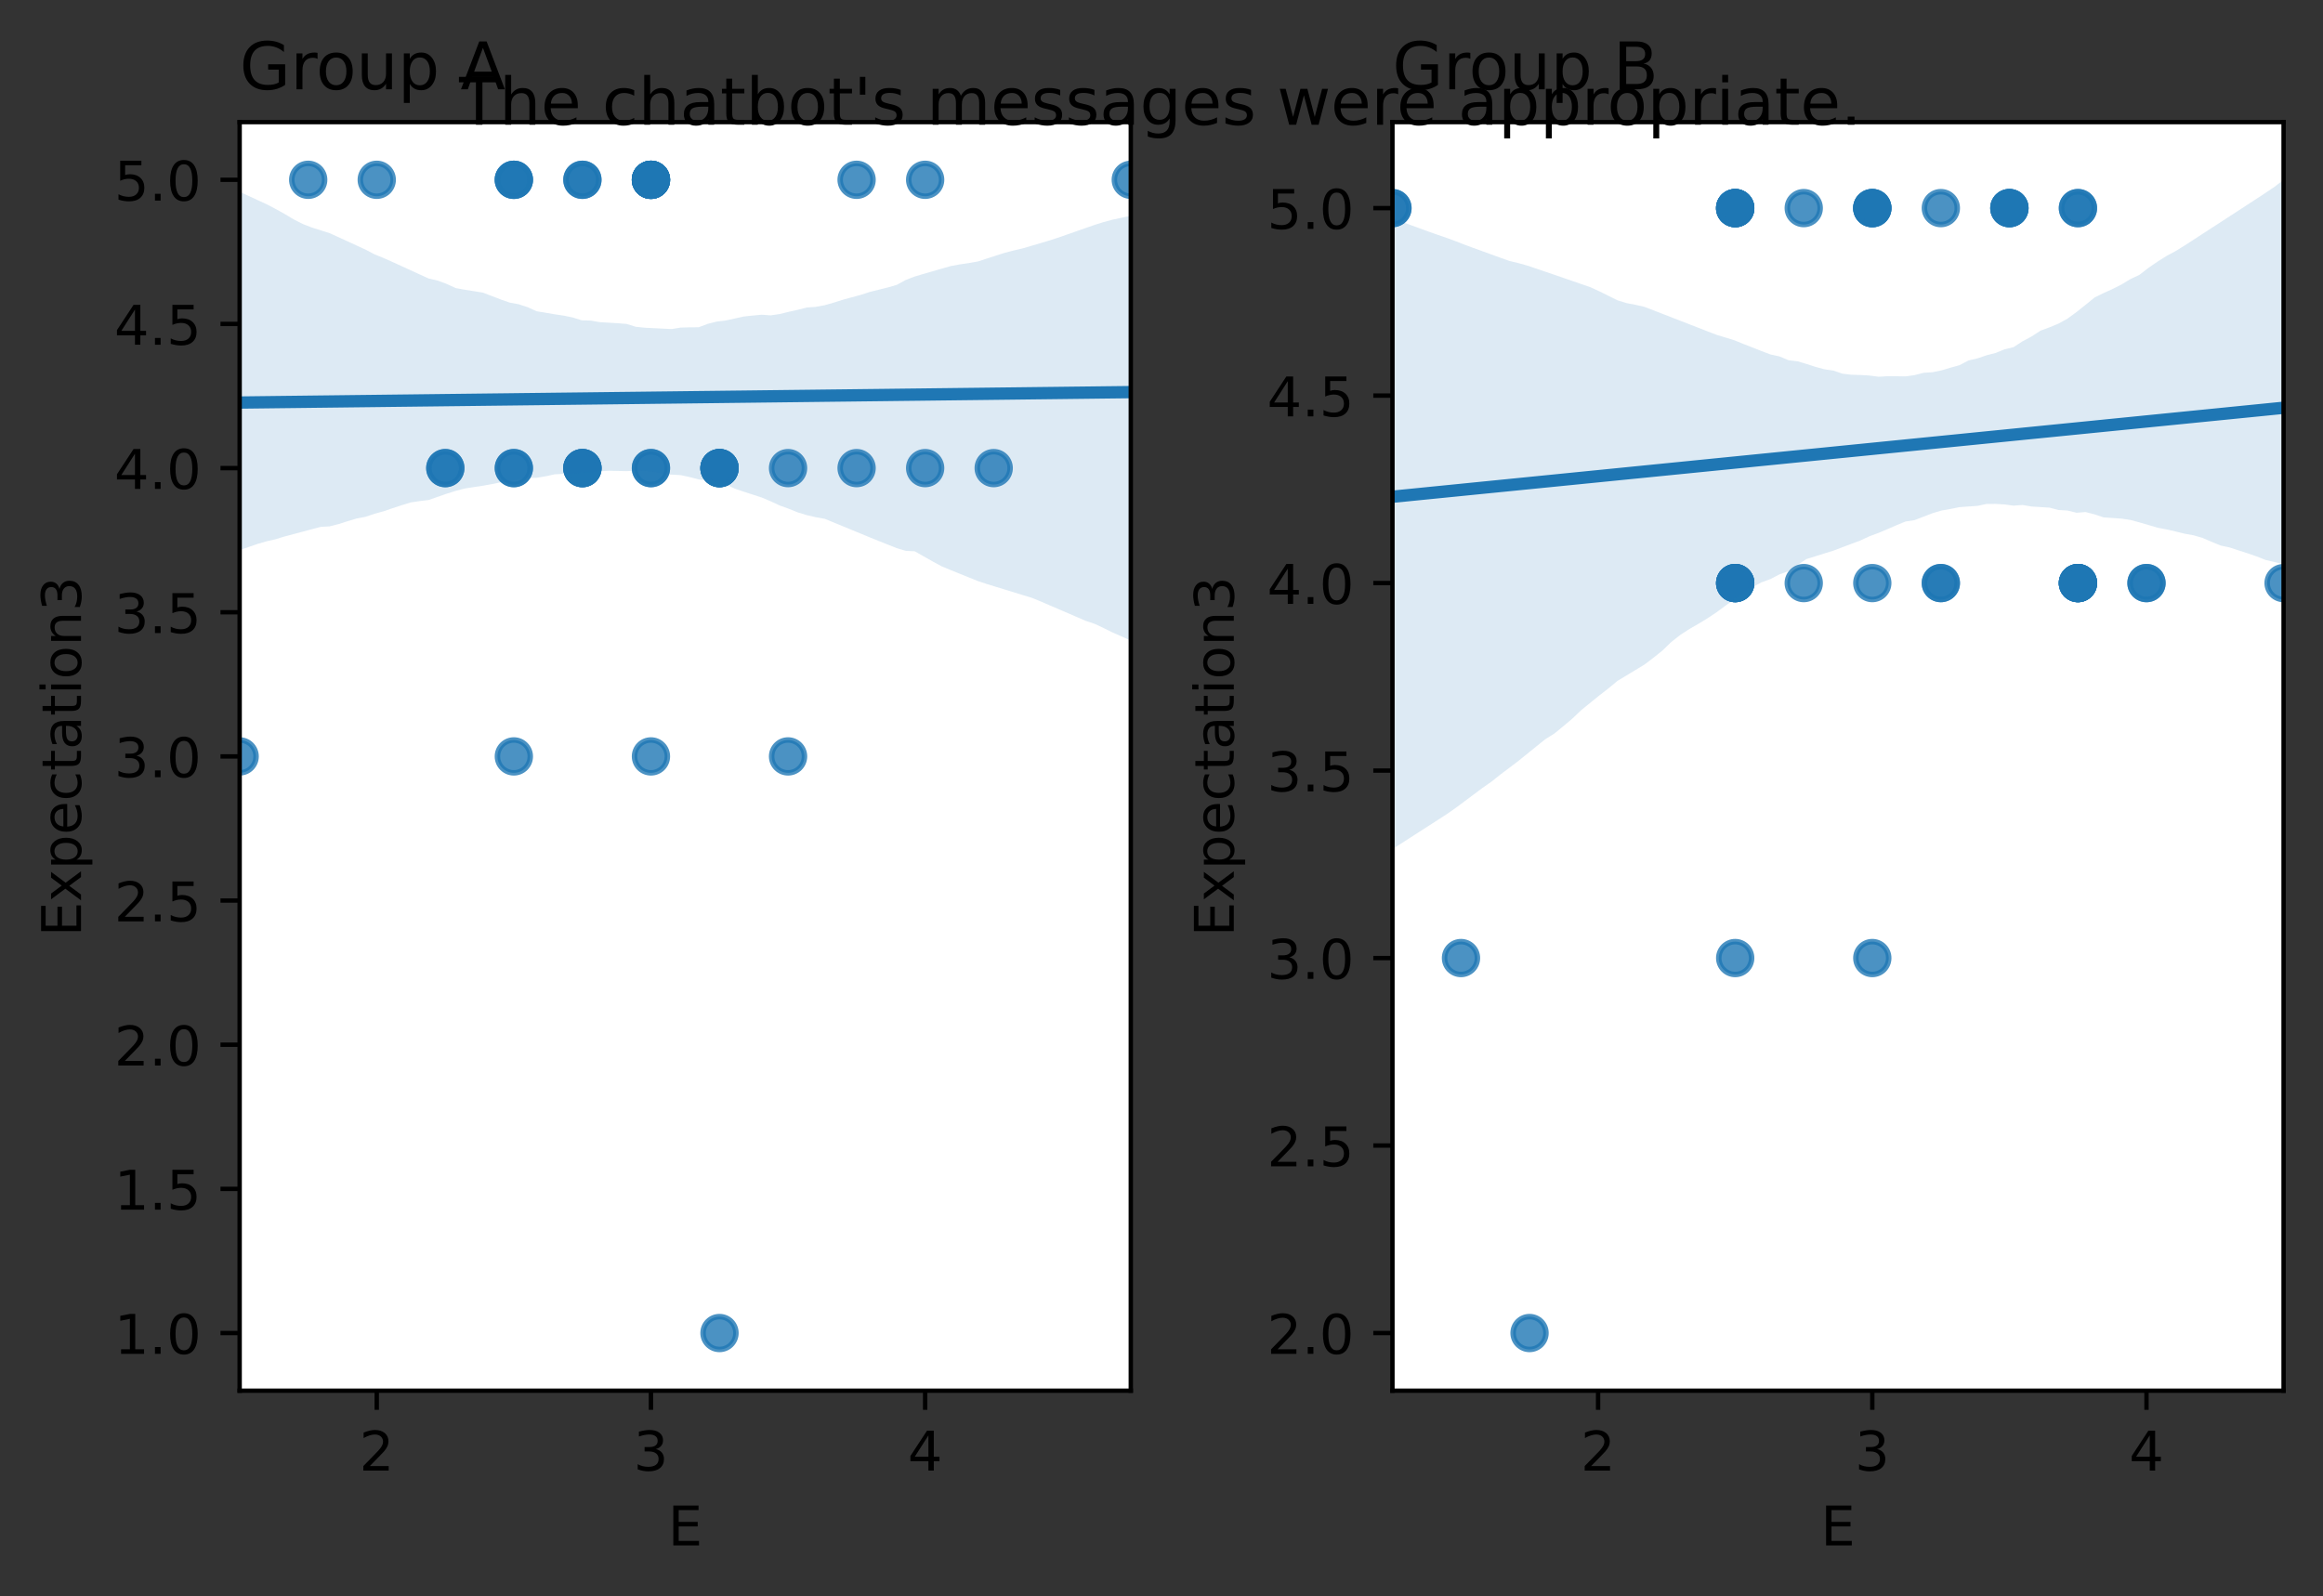 <?xml version="1.0" encoding="utf-8" standalone="no"?>
<!DOCTYPE svg PUBLIC "-//W3C//DTD SVG 1.1//EN"
  "http://www.w3.org/Graphics/SVG/1.1/DTD/svg11.dtd">
<!-- Created with matplotlib (https://matplotlib.org/) -->
<svg height="291.674pt" version="1.1" viewBox="0 0 424.381 291.674" width="424.381pt" xmlns="http://www.w3.org/2000/svg" xmlns:xlink="http://www.w3.org/1999/xlink">
 <rect x="0" y="0" width="424.381" height="291.674" fill="#333333" stroke="none"/>
 <defs>
  <style type="text/css">*{stroke-linecap:butt;stroke-linejoin:round;}</style>
 </defs>
 <g id="figure_1">
  <g id="patch_1">
   <path d="M 0 291.674 
L 424.381 291.674 
L 424.381 0 
L 0 0 
z
" style="fill:none;"/>
  </g>
  <g id="axes_1">
   <g id="patch_2">
    <path d="M 43.781 254.118 
L 206.581 254.118 
L 206.581 22.318 
L 43.781 22.318 
z
" style="fill:#ffffff;"/>
   </g>
   <g id="PathCollection_1">
    <defs>
     <path d="M 0 3 
C 0.796 3 1.559 2.684 2.121 2.121 
C 2.684 1.559 3 0.796 3 0 
C 3 -0.796 2.684 -1.559 2.121 -2.121 
C 1.559 -2.684 0.796 -3 0 -3 
C -0.796 -3 -1.559 -2.684 -2.121 -2.121 
C -2.684 -1.559 -3 -0.796 -3 0 
C -3 0.796 -2.684 1.559 -2.121 2.121 
C -1.559 2.684 -0.796 3 0 3 
z
" id="m2bdc24090a" style="stroke:#1f77b4;stroke-opacity:0.8;"/>
    </defs>
    <g clip-path="url(#p88062c68d0)">
     <use style="fill:#1f77b4;fill-opacity:0.8;stroke:#1f77b4;stroke-opacity:0.8;" x="143.966" xlink:href="#m2bdc24090a" y="138.218"/>
     <use style="fill:#1f77b4;fill-opacity:0.8;stroke:#1f77b4;stroke-opacity:0.8;" x="68.827" xlink:href="#m2bdc24090a" y="32.854"/>
     <use style="fill:#1f77b4;fill-opacity:0.8;stroke:#1f77b4;stroke-opacity:0.8;" x="81.35" xlink:href="#m2bdc24090a" y="85.536"/>
     <use style="fill:#1f77b4;fill-opacity:0.8;stroke:#1f77b4;stroke-opacity:0.8;" x="143.966" xlink:href="#m2bdc24090a" y="85.536"/>
     <use style="fill:#1f77b4;fill-opacity:0.8;stroke:#1f77b4;stroke-opacity:0.8;" x="169.012" xlink:href="#m2bdc24090a" y="85.536"/>
     <use style="fill:#1f77b4;fill-opacity:0.8;stroke:#1f77b4;stroke-opacity:0.8;" x="131.443" xlink:href="#m2bdc24090a" y="85.536"/>
     <use style="fill:#1f77b4;fill-opacity:0.8;stroke:#1f77b4;stroke-opacity:0.8;" x="181.535" xlink:href="#m2bdc24090a" y="85.536"/>
     <use style="fill:#1f77b4;fill-opacity:0.8;stroke:#1f77b4;stroke-opacity:0.8;" x="131.443" xlink:href="#m2bdc24090a" y="243.582"/>
     <use style="fill:#1f77b4;fill-opacity:0.8;stroke:#1f77b4;stroke-opacity:0.8;" x="81.35" xlink:href="#m2bdc24090a" y="85.536"/>
     <use style="fill:#1f77b4;fill-opacity:0.8;stroke:#1f77b4;stroke-opacity:0.8;" x="118.92" xlink:href="#m2bdc24090a" y="32.854"/>
     <use style="fill:#1f77b4;fill-opacity:0.8;stroke:#1f77b4;stroke-opacity:0.8;" x="118.92" xlink:href="#m2bdc24090a" y="32.854"/>
     <use style="fill:#1f77b4;fill-opacity:0.8;stroke:#1f77b4;stroke-opacity:0.8;" x="169.012" xlink:href="#m2bdc24090a" y="32.854"/>
     <use style="fill:#1f77b4;fill-opacity:0.8;stroke:#1f77b4;stroke-opacity:0.8;" x="93.874" xlink:href="#m2bdc24090a" y="32.854"/>
     <use style="fill:#1f77b4;fill-opacity:0.8;stroke:#1f77b4;stroke-opacity:0.8;" x="131.443" xlink:href="#m2bdc24090a" y="85.536"/>
     <use style="fill:#1f77b4;fill-opacity:0.8;stroke:#1f77b4;stroke-opacity:0.8;" x="131.443" xlink:href="#m2bdc24090a" y="85.536"/>
     <use style="fill:#1f77b4;fill-opacity:0.8;stroke:#1f77b4;stroke-opacity:0.8;" x="156.489" xlink:href="#m2bdc24090a" y="85.536"/>
     <use style="fill:#1f77b4;fill-opacity:0.8;stroke:#1f77b4;stroke-opacity:0.8;" x="118.92" xlink:href="#m2bdc24090a" y="138.218"/>
     <use style="fill:#1f77b4;fill-opacity:0.8;stroke:#1f77b4;stroke-opacity:0.8;" x="106.397" xlink:href="#m2bdc24090a" y="32.854"/>
     <use style="fill:#1f77b4;fill-opacity:0.8;stroke:#1f77b4;stroke-opacity:0.8;" x="156.489" xlink:href="#m2bdc24090a" y="32.854"/>
     <use style="fill:#1f77b4;fill-opacity:0.8;stroke:#1f77b4;stroke-opacity:0.8;" x="43.781" xlink:href="#m2bdc24090a" y="138.218"/>
     <use style="fill:#1f77b4;fill-opacity:0.8;stroke:#1f77b4;stroke-opacity:0.8;" x="93.874" xlink:href="#m2bdc24090a" y="32.854"/>
     <use style="fill:#1f77b4;fill-opacity:0.8;stroke:#1f77b4;stroke-opacity:0.8;" x="206.581" xlink:href="#m2bdc24090a" y="32.854"/>
     <use style="fill:#1f77b4;fill-opacity:0.8;stroke:#1f77b4;stroke-opacity:0.8;" x="118.92" xlink:href="#m2bdc24090a" y="32.854"/>
     <use style="fill:#1f77b4;fill-opacity:0.8;stroke:#1f77b4;stroke-opacity:0.8;" x="118.92" xlink:href="#m2bdc24090a" y="32.854"/>
     <use style="fill:#1f77b4;fill-opacity:0.8;stroke:#1f77b4;stroke-opacity:0.8;" x="118.92" xlink:href="#m2bdc24090a" y="32.854"/>
     <use style="fill:#1f77b4;fill-opacity:0.8;stroke:#1f77b4;stroke-opacity:0.8;" x="118.92" xlink:href="#m2bdc24090a" y="32.854"/>
     <use style="fill:#1f77b4;fill-opacity:0.8;stroke:#1f77b4;stroke-opacity:0.8;" x="106.397" xlink:href="#m2bdc24090a" y="85.536"/>
     <use style="fill:#1f77b4;fill-opacity:0.8;stroke:#1f77b4;stroke-opacity:0.8;" x="93.874" xlink:href="#m2bdc24090a" y="32.854"/>
     <use style="fill:#1f77b4;fill-opacity:0.8;stroke:#1f77b4;stroke-opacity:0.8;" x="106.397" xlink:href="#m2bdc24090a" y="32.854"/>
     <use style="fill:#1f77b4;fill-opacity:0.8;stroke:#1f77b4;stroke-opacity:0.8;" x="118.92" xlink:href="#m2bdc24090a" y="85.536"/>
     <use style="fill:#1f77b4;fill-opacity:0.8;stroke:#1f77b4;stroke-opacity:0.8;" x="118.92" xlink:href="#m2bdc24090a" y="85.536"/>
     <use style="fill:#1f77b4;fill-opacity:0.8;stroke:#1f77b4;stroke-opacity:0.8;" x="93.874" xlink:href="#m2bdc24090a" y="85.536"/>
     <use style="fill:#1f77b4;fill-opacity:0.8;stroke:#1f77b4;stroke-opacity:0.8;" x="131.443" xlink:href="#m2bdc24090a" y="85.536"/>
     <use style="fill:#1f77b4;fill-opacity:0.8;stroke:#1f77b4;stroke-opacity:0.8;" x="131.443" xlink:href="#m2bdc24090a" y="85.536"/>
     <use style="fill:#1f77b4;fill-opacity:0.8;stroke:#1f77b4;stroke-opacity:0.8;" x="106.397" xlink:href="#m2bdc24090a" y="85.536"/>
     <use style="fill:#1f77b4;fill-opacity:0.8;stroke:#1f77b4;stroke-opacity:0.8;" x="106.397" xlink:href="#m2bdc24090a" y="85.536"/>
     <use style="fill:#1f77b4;fill-opacity:0.8;stroke:#1f77b4;stroke-opacity:0.8;" x="93.874" xlink:href="#m2bdc24090a" y="85.536"/>
     <use style="fill:#1f77b4;fill-opacity:0.8;stroke:#1f77b4;stroke-opacity:0.8;" x="118.92" xlink:href="#m2bdc24090a" y="32.854"/>
     <use style="fill:#1f77b4;fill-opacity:0.8;stroke:#1f77b4;stroke-opacity:0.8;" x="106.397" xlink:href="#m2bdc24090a" y="85.536"/>
     <use style="fill:#1f77b4;fill-opacity:0.8;stroke:#1f77b4;stroke-opacity:0.8;" x="93.874" xlink:href="#m2bdc24090a" y="138.218"/>
     <use style="fill:#1f77b4;fill-opacity:0.8;stroke:#1f77b4;stroke-opacity:0.8;" x="56.304" xlink:href="#m2bdc24090a" y="32.854"/>
    </g>
   </g>
   <g id="PolyCollection_1">
    <path clip-path="url(#p88062c68d0)" d="M 43.781 35.049 
L 43.781 100.517 
L 45.426 99.953 
L 47.07 99.384 
L 48.715 98.906 
L 50.359 98.53 
L 52.003 98.024 
L 53.648 97.587 
L 55.292 97.15 
L 56.937 96.714 
L 58.581 96.277 
L 60.226 96.179 
L 61.87 95.758 
L 63.515 95.237 
L 65.159 94.741 
L 66.803 94.429 
L 68.448 93.87 
L 70.092 93.419 
L 71.737 92.855 
L 73.381 92.318 
L 75.026 91.809 
L 76.67 91.564 
L 78.315 91.362 
L 79.959 90.786 
L 81.603 90.217 
L 83.248 89.697 
L 84.892 89.264 
L 86.537 89.009 
L 88.181 88.762 
L 89.826 88.467 
L 91.47 88.129 
L 93.115 87.935 
L 94.759 87.532 
L 96.403 87.341 
L 98.048 87.305 
L 99.692 87.03 
L 101.337 86.67 
L 102.981 86.587 
L 104.626 86.581 
L 106.27 86.391 
L 107.915 86.375 
L 109.559 86.12 
L 111.203 86.02 
L 112.848 86.054 
L 114.492 86.088 
L 116.137 85.996 
L 117.781 86.042 
L 119.426 86.217 
L 121.07 86.636 
L 122.715 86.729 
L 124.359 86.817 
L 126.003 87.173 
L 127.648 87.603 
L 129.292 87.805 
L 130.937 88.011 
L 132.581 88.516 
L 134.226 89.284 
L 135.87 89.843 
L 137.515 90.376 
L 139.159 90.908 
L 140.803 91.602 
L 142.448 92.368 
L 144.092 92.965 
L 145.737 93.625 
L 147.381 94.124 
L 149.026 94.509 
L 150.67 94.802 
L 152.315 95.473 
L 153.959 96.152 
L 155.603 96.832 
L 157.248 97.511 
L 158.892 98.19 
L 160.537 98.853 
L 162.181 99.507 
L 163.826 100.161 
L 165.47 100.654 
L 167.115 100.738 
L 168.759 101.671 
L 170.403 102.603 
L 172.048 103.495 
L 173.692 104.171 
L 175.337 104.841 
L 176.981 105.506 
L 178.626 106.17 
L 180.27 106.714 
L 181.915 107.219 
L 183.559 107.724 
L 185.203 108.229 
L 186.848 108.734 
L 188.492 109.238 
L 190.137 109.909 
L 191.781 110.618 
L 193.426 111.326 
L 195.07 112.035 
L 196.715 112.744 
L 198.359 113.452 
L 200.003 114.007 
L 201.648 114.778 
L 203.292 115.592 
L 204.937 116.308 
L 206.581 117.058 
L 206.581 39.426 
L 206.581 39.426 
L 204.937 39.778 
L 203.292 40.13 
L 201.648 40.566 
L 200.003 41.086 
L 198.359 41.659 
L 196.715 42.234 
L 195.07 42.81 
L 193.426 43.386 
L 191.781 43.924 
L 190.137 44.414 
L 188.492 44.899 
L 186.848 45.383 
L 185.203 45.766 
L 183.559 46.189 
L 181.915 46.718 
L 180.27 47.251 
L 178.626 47.786 
L 176.981 48.072 
L 175.337 48.315 
L 173.692 48.618 
L 172.048 49.087 
L 170.403 49.563 
L 168.759 50.039 
L 167.115 50.528 
L 165.47 51.155 
L 163.826 52.053 
L 162.181 52.532 
L 160.537 52.939 
L 158.892 53.347 
L 157.248 53.883 
L 155.603 54.328 
L 153.959 54.777 
L 152.315 55.297 
L 150.67 55.77 
L 149.026 56.07 
L 147.381 56.198 
L 145.737 56.611 
L 144.092 56.978 
L 142.448 57.38 
L 140.803 57.626 
L 139.159 57.509 
L 137.515 57.66 
L 135.87 57.838 
L 134.226 58.202 
L 132.581 58.563 
L 130.937 58.764 
L 129.292 59.175 
L 127.648 59.797 
L 126.003 59.815 
L 124.359 59.859 
L 122.715 60.123 
L 121.07 60.046 
L 119.426 59.966 
L 117.781 59.885 
L 116.137 59.71 
L 114.492 59.197 
L 112.848 59.06 
L 111.203 58.965 
L 109.559 58.865 
L 107.915 58.578 
L 106.27 58.529 
L 104.626 58.01 
L 102.981 57.675 
L 101.337 57.431 
L 99.692 57.146 
L 98.048 56.88 
L 96.403 56.136 
L 94.759 55.596 
L 93.115 55.297 
L 91.47 54.718 
L 89.826 54.086 
L 88.181 53.462 
L 86.537 53.199 
L 84.892 52.938 
L 83.248 52.642 
L 81.603 51.88 
L 79.959 51.272 
L 78.315 50.891 
L 76.67 50.147 
L 75.026 49.39 
L 73.381 48.634 
L 71.737 47.884 
L 70.092 47.15 
L 68.448 46.488 
L 66.803 45.622 
L 65.159 44.865 
L 63.515 44.106 
L 61.87 43.357 
L 60.226 42.609 
L 58.581 42.083 
L 56.937 41.56 
L 55.292 40.922 
L 53.648 40.079 
L 52.003 39.1 
L 50.359 38.182 
L 48.715 37.326 
L 47.07 36.567 
L 45.426 35.808 
L 43.781 35.049 
z
" style="fill:#1f77b4;fill-opacity:0.15;"/>
   </g>
   <g id="matplotlib.axis_1">
    <g id="xtick_1">
     <g id="line2d_1">
      <defs>
       <path d="M 0 0 
L 0 3.5 
" id="m94bc9147f9" style="stroke:#000000;stroke-width:0.8;"/>
      </defs>
      <g>
       <use style="stroke:#000000;stroke-width:0.8;" x="68.827" xlink:href="#m94bc9147f9" y="254.118"/>
      </g>
     </g>
     <g id="text_1">
      <!-- 2 -->
      <g transform="translate(65.646 268.717)scale(0.1 -0.1)">
       <defs>
        <path d="M 19.188 8.297 
L 53.609 8.297 
L 53.609 0 
L 7.328 0 
L 7.328 8.297 
Q 12.938 14.109 22.625 23.891 
Q 32.328 33.688 34.812 36.531 
Q 39.547 41.844 41.422 45.531 
Q 43.312 49.219 43.312 52.781 
Q 43.312 58.594 39.234 62.25 
Q 35.156 65.922 28.609 65.922 
Q 23.969 65.922 18.812 64.312 
Q 13.672 62.703 7.812 59.422 
L 7.812 69.391 
Q 13.766 71.781 18.938 73 
Q 24.125 74.219 28.422 74.219 
Q 39.75 74.219 46.484 68.547 
Q 53.219 62.891 53.219 53.422 
Q 53.219 48.922 51.531 44.891 
Q 49.859 40.875 45.406 35.406 
Q 44.188 33.984 37.641 27.219 
Q 31.109 20.453 19.188 8.297 
z
" id="DejaVuSans-50"/>
       </defs>
       <use xlink:href="#DejaVuSans-50"/>
      </g>
     </g>
    </g>
    <g id="xtick_2">
     <g id="line2d_2">
      <g>
       <use style="stroke:#000000;stroke-width:0.8;" x="118.92" xlink:href="#m94bc9147f9" y="254.118"/>
      </g>
     </g>
     <g id="text_2">
      <!-- 3 -->
      <g transform="translate(115.738 268.717)scale(0.1 -0.1)">
       <defs>
        <path d="M 40.578 39.312 
Q 47.656 37.797 51.625 33 
Q 55.609 28.219 55.609 21.188 
Q 55.609 10.406 48.188 4.484 
Q 40.766 -1.422 27.094 -1.422 
Q 22.516 -1.422 17.656 -0.516 
Q 12.797 0.391 7.625 2.203 
L 7.625 11.719 
Q 11.719 9.328 16.594 8.109 
Q 21.484 6.891 26.812 6.891 
Q 36.078 6.891 40.938 10.547 
Q 45.797 14.203 45.797 21.188 
Q 45.797 27.641 41.281 31.266 
Q 36.766 34.906 28.719 34.906 
L 20.219 34.906 
L 20.219 43.016 
L 29.109 43.016 
Q 36.375 43.016 40.234 45.922 
Q 44.094 48.828 44.094 54.297 
Q 44.094 59.906 40.109 62.906 
Q 36.141 65.922 28.719 65.922 
Q 24.656 65.922 20.016 65.031 
Q 15.375 64.156 9.812 62.312 
L 9.812 71.094 
Q 15.438 72.656 20.344 73.438 
Q 25.25 74.219 29.594 74.219 
Q 40.828 74.219 47.359 69.109 
Q 53.906 64.016 53.906 55.328 
Q 53.906 49.266 50.438 45.094 
Q 46.969 40.922 40.578 39.312 
z
" id="DejaVuSans-51"/>
       </defs>
       <use xlink:href="#DejaVuSans-51"/>
      </g>
     </g>
    </g>
    <g id="xtick_3">
     <g id="line2d_3">
      <g>
       <use style="stroke:#000000;stroke-width:0.8;" x="169.012" xlink:href="#m94bc9147f9" y="254.118"/>
      </g>
     </g>
     <g id="text_3">
      <!-- 4 -->
      <g transform="translate(165.831 268.717)scale(0.1 -0.1)">
       <defs>
        <path d="M 37.797 64.312 
L 12.891 25.391 
L 37.797 25.391 
z
M 35.203 72.906 
L 47.609 72.906 
L 47.609 25.391 
L 58.016 25.391 
L 58.016 17.188 
L 47.609 17.188 
L 47.609 0 
L 37.797 0 
L 37.797 17.188 
L 4.891 17.188 
L 4.891 26.703 
z
" id="DejaVuSans-52"/>
       </defs>
       <use xlink:href="#DejaVuSans-52"/>
      </g>
     </g>
    </g>
    <g id="text_4">
     <!-- E -->
     <g transform="translate(122.022 282.395)scale(0.1 -0.1)">
      <defs>
       <path d="M 9.812 72.906 
L 55.906 72.906 
L 55.906 64.594 
L 19.672 64.594 
L 19.672 43.016 
L 54.391 43.016 
L 54.391 34.719 
L 19.672 34.719 
L 19.672 8.297 
L 56.781 8.297 
L 56.781 0 
L 9.812 0 
z
" id="DejaVuSans-69"/>
      </defs>
      <use xlink:href="#DejaVuSans-69"/>
     </g>
    </g>
   </g>
   <g id="matplotlib.axis_2">
    <g id="ytick_1">
     <g id="line2d_4">
      <defs>
       <path d="M 0 0 
L -3.5 0 
" id="m7598f38bd0" style="stroke:#000000;stroke-width:0.8;"/>
      </defs>
      <g>
       <use style="stroke:#000000;stroke-width:0.8;" x="43.781" xlink:href="#m7598f38bd0" y="243.582"/>
      </g>
     </g>
     <g id="text_5">
      <!-- 1.0 -->
      <g transform="translate(20.878 247.381)scale(0.1 -0.1)">
       <defs>
        <path d="M 12.406 8.297 
L 28.516 8.297 
L 28.516 63.922 
L 10.984 60.406 
L 10.984 69.391 
L 28.422 72.906 
L 38.281 72.906 
L 38.281 8.297 
L 54.391 8.297 
L 54.391 0 
L 12.406 0 
z
" id="DejaVuSans-49"/>
        <path d="M 10.688 12.406 
L 21 12.406 
L 21 0 
L 10.688 0 
z
" id="DejaVuSans-46"/>
        <path d="M 31.781 66.406 
Q 24.172 66.406 20.328 58.906 
Q 16.5 51.422 16.5 36.375 
Q 16.5 21.391 20.328 13.891 
Q 24.172 6.391 31.781 6.391 
Q 39.453 6.391 43.281 13.891 
Q 47.125 21.391 47.125 36.375 
Q 47.125 51.422 43.281 58.906 
Q 39.453 66.406 31.781 66.406 
z
M 31.781 74.219 
Q 44.047 74.219 50.516 64.516 
Q 56.984 54.828 56.984 36.375 
Q 56.984 17.969 50.516 8.266 
Q 44.047 -1.422 31.781 -1.422 
Q 19.531 -1.422 13.062 8.266 
Q 6.594 17.969 6.594 36.375 
Q 6.594 54.828 13.062 64.516 
Q 19.531 74.219 31.781 74.219 
z
" id="DejaVuSans-48"/>
       </defs>
       <use xlink:href="#DejaVuSans-49"/>
       <use x="63.623" xlink:href="#DejaVuSans-46"/>
       <use x="95.41" xlink:href="#DejaVuSans-48"/>
      </g>
     </g>
    </g>
    <g id="ytick_2">
     <g id="line2d_5">
      <g>
       <use style="stroke:#000000;stroke-width:0.8;" x="43.781" xlink:href="#m7598f38bd0" y="217.241"/>
      </g>
     </g>
     <g id="text_6">
      <!-- 1.5 -->
      <g transform="translate(20.878 221.04)scale(0.1 -0.1)">
       <defs>
        <path d="M 10.797 72.906 
L 49.516 72.906 
L 49.516 64.594 
L 19.828 64.594 
L 19.828 46.734 
Q 21.969 47.469 24.109 47.828 
Q 26.266 48.188 28.422 48.188 
Q 40.625 48.188 47.75 41.5 
Q 54.891 34.812 54.891 23.391 
Q 54.891 11.625 47.562 5.094 
Q 40.234 -1.422 26.906 -1.422 
Q 22.312 -1.422 17.547 -0.641 
Q 12.797 0.141 7.719 1.703 
L 7.719 11.625 
Q 12.109 9.234 16.797 8.062 
Q 21.484 6.891 26.703 6.891 
Q 35.156 6.891 40.078 11.328 
Q 45.016 15.766 45.016 23.391 
Q 45.016 31 40.078 35.438 
Q 35.156 39.891 26.703 39.891 
Q 22.75 39.891 18.812 39.016 
Q 14.891 38.141 10.797 36.281 
z
" id="DejaVuSans-53"/>
       </defs>
       <use xlink:href="#DejaVuSans-49"/>
       <use x="63.623" xlink:href="#DejaVuSans-46"/>
       <use x="95.41" xlink:href="#DejaVuSans-53"/>
      </g>
     </g>
    </g>
    <g id="ytick_3">
     <g id="line2d_6">
      <g>
       <use style="stroke:#000000;stroke-width:0.8;" x="43.781" xlink:href="#m7598f38bd0" y="190.9"/>
      </g>
     </g>
     <g id="text_7">
      <!-- 2.0 -->
      <g transform="translate(20.878 194.699)scale(0.1 -0.1)">
       <use xlink:href="#DejaVuSans-50"/>
       <use x="63.623" xlink:href="#DejaVuSans-46"/>
       <use x="95.41" xlink:href="#DejaVuSans-48"/>
      </g>
     </g>
    </g>
    <g id="ytick_4">
     <g id="line2d_7">
      <g>
       <use style="stroke:#000000;stroke-width:0.8;" x="43.781" xlink:href="#m7598f38bd0" y="164.559"/>
      </g>
     </g>
     <g id="text_8">
      <!-- 2.5 -->
      <g transform="translate(20.878 168.358)scale(0.1 -0.1)">
       <use xlink:href="#DejaVuSans-50"/>
       <use x="63.623" xlink:href="#DejaVuSans-46"/>
       <use x="95.41" xlink:href="#DejaVuSans-53"/>
      </g>
     </g>
    </g>
    <g id="ytick_5">
     <g id="line2d_8">
      <g>
       <use style="stroke:#000000;stroke-width:0.8;" x="43.781" xlink:href="#m7598f38bd0" y="138.218"/>
      </g>
     </g>
     <g id="text_9">
      <!-- 3.0 -->
      <g transform="translate(20.878 142.017)scale(0.1 -0.1)">
       <use xlink:href="#DejaVuSans-51"/>
       <use x="63.623" xlink:href="#DejaVuSans-46"/>
       <use x="95.41" xlink:href="#DejaVuSans-48"/>
      </g>
     </g>
    </g>
    <g id="ytick_6">
     <g id="line2d_9">
      <g>
       <use style="stroke:#000000;stroke-width:0.8;" x="43.781" xlink:href="#m7598f38bd0" y="111.877"/>
      </g>
     </g>
     <g id="text_10">
      <!-- 3.5 -->
      <g transform="translate(20.878 115.676)scale(0.1 -0.1)">
       <use xlink:href="#DejaVuSans-51"/>
       <use x="63.623" xlink:href="#DejaVuSans-46"/>
       <use x="95.41" xlink:href="#DejaVuSans-53"/>
      </g>
     </g>
    </g>
    <g id="ytick_7">
     <g id="line2d_10">
      <g>
       <use style="stroke:#000000;stroke-width:0.8;" x="43.781" xlink:href="#m7598f38bd0" y="85.536"/>
      </g>
     </g>
     <g id="text_11">
      <!-- 4.0 -->
      <g transform="translate(20.878 89.336)scale(0.1 -0.1)">
       <use xlink:href="#DejaVuSans-52"/>
       <use x="63.623" xlink:href="#DejaVuSans-46"/>
       <use x="95.41" xlink:href="#DejaVuSans-48"/>
      </g>
     </g>
    </g>
    <g id="ytick_8">
     <g id="line2d_11">
      <g>
       <use style="stroke:#000000;stroke-width:0.8;" x="43.781" xlink:href="#m7598f38bd0" y="59.195"/>
      </g>
     </g>
     <g id="text_12">
      <!-- 4.5 -->
      <g transform="translate(20.878 62.995)scale(0.1 -0.1)">
       <use xlink:href="#DejaVuSans-52"/>
       <use x="63.623" xlink:href="#DejaVuSans-46"/>
       <use x="95.41" xlink:href="#DejaVuSans-53"/>
      </g>
     </g>
    </g>
    <g id="ytick_9">
     <g id="line2d_12">
      <g>
       <use style="stroke:#000000;stroke-width:0.8;" x="43.781" xlink:href="#m7598f38bd0" y="32.854"/>
      </g>
     </g>
     <g id="text_13">
      <!-- 5.0 -->
      <g transform="translate(20.878 36.654)scale(0.1 -0.1)">
       <use xlink:href="#DejaVuSans-53"/>
       <use x="63.623" xlink:href="#DejaVuSans-46"/>
       <use x="95.41" xlink:href="#DejaVuSans-48"/>
      </g>
     </g>
    </g>
    <g id="text_14">
     <!-- Expectation3 -->
     <g transform="translate(14.798 171.12)rotate(-90)scale(0.1 -0.1)">
      <defs>
       <path d="M 54.891 54.688 
L 35.109 28.078 
L 55.906 0 
L 45.312 0 
L 29.391 21.484 
L 13.484 0 
L 2.875 0 
L 24.125 28.609 
L 4.688 54.688 
L 15.281 54.688 
L 29.781 35.203 
L 44.281 54.688 
z
" id="DejaVuSans-120"/>
       <path d="M 18.109 8.203 
L 18.109 -20.797 
L 9.078 -20.797 
L 9.078 54.688 
L 18.109 54.688 
L 18.109 46.391 
Q 20.953 51.266 25.266 53.625 
Q 29.594 56 35.594 56 
Q 45.562 56 51.781 48.094 
Q 58.016 40.188 58.016 27.297 
Q 58.016 14.406 51.781 6.484 
Q 45.562 -1.422 35.594 -1.422 
Q 29.594 -1.422 25.266 0.953 
Q 20.953 3.328 18.109 8.203 
z
M 48.688 27.297 
Q 48.688 37.203 44.609 42.844 
Q 40.531 48.484 33.406 48.484 
Q 26.266 48.484 22.188 42.844 
Q 18.109 37.203 18.109 27.297 
Q 18.109 17.391 22.188 11.75 
Q 26.266 6.109 33.406 6.109 
Q 40.531 6.109 44.609 11.75 
Q 48.688 17.391 48.688 27.297 
z
" id="DejaVuSans-112"/>
       <path d="M 56.203 29.594 
L 56.203 25.203 
L 14.891 25.203 
Q 15.484 15.922 20.484 11.062 
Q 25.484 6.203 34.422 6.203 
Q 39.594 6.203 44.453 7.469 
Q 49.312 8.734 54.109 11.281 
L 54.109 2.781 
Q 49.266 0.734 44.188 -0.344 
Q 39.109 -1.422 33.891 -1.422 
Q 20.797 -1.422 13.156 6.188 
Q 5.516 13.812 5.516 26.812 
Q 5.516 40.234 12.766 48.109 
Q 20.016 56 32.328 56 
Q 43.359 56 49.781 48.891 
Q 56.203 41.797 56.203 29.594 
z
M 47.219 32.234 
Q 47.125 39.594 43.094 43.984 
Q 39.062 48.391 32.422 48.391 
Q 24.906 48.391 20.391 44.141 
Q 15.875 39.891 15.188 32.172 
z
" id="DejaVuSans-101"/>
       <path d="M 48.781 52.594 
L 48.781 44.188 
Q 44.969 46.297 41.141 47.344 
Q 37.312 48.391 33.406 48.391 
Q 24.656 48.391 19.812 42.844 
Q 14.984 37.312 14.984 27.297 
Q 14.984 17.281 19.812 11.734 
Q 24.656 6.203 33.406 6.203 
Q 37.312 6.203 41.141 7.25 
Q 44.969 8.297 48.781 10.406 
L 48.781 2.094 
Q 45.016 0.344 40.984 -0.531 
Q 36.969 -1.422 32.422 -1.422 
Q 20.062 -1.422 12.781 6.344 
Q 5.516 14.109 5.516 27.297 
Q 5.516 40.672 12.859 48.328 
Q 20.219 56 33.016 56 
Q 37.156 56 41.109 55.141 
Q 45.062 54.297 48.781 52.594 
z
" id="DejaVuSans-99"/>
       <path d="M 18.312 70.219 
L 18.312 54.688 
L 36.812 54.688 
L 36.812 47.703 
L 18.312 47.703 
L 18.312 18.016 
Q 18.312 11.328 20.141 9.422 
Q 21.969 7.516 27.594 7.516 
L 36.812 7.516 
L 36.812 0 
L 27.594 0 
Q 17.188 0 13.234 3.875 
Q 9.281 7.766 9.281 18.016 
L 9.281 47.703 
L 2.688 47.703 
L 2.688 54.688 
L 9.281 54.688 
L 9.281 70.219 
z
" id="DejaVuSans-116"/>
       <path d="M 34.281 27.484 
Q 23.391 27.484 19.188 25 
Q 14.984 22.516 14.984 16.5 
Q 14.984 11.719 18.141 8.906 
Q 21.297 6.109 26.703 6.109 
Q 34.188 6.109 38.703 11.406 
Q 43.219 16.703 43.219 25.484 
L 43.219 27.484 
z
M 52.203 31.203 
L 52.203 0 
L 43.219 0 
L 43.219 8.297 
Q 40.141 3.328 35.547 0.953 
Q 30.953 -1.422 24.312 -1.422 
Q 15.922 -1.422 10.953 3.297 
Q 6 8.016 6 15.922 
Q 6 25.141 12.172 29.828 
Q 18.359 34.516 30.609 34.516 
L 43.219 34.516 
L 43.219 35.406 
Q 43.219 41.609 39.141 45 
Q 35.062 48.391 27.688 48.391 
Q 23 48.391 18.547 47.266 
Q 14.109 46.141 10.016 43.891 
L 10.016 52.203 
Q 14.938 54.109 19.578 55.047 
Q 24.219 56 28.609 56 
Q 40.484 56 46.344 49.844 
Q 52.203 43.703 52.203 31.203 
z
" id="DejaVuSans-97"/>
       <path d="M 9.422 54.688 
L 18.406 54.688 
L 18.406 0 
L 9.422 0 
z
M 9.422 75.984 
L 18.406 75.984 
L 18.406 64.594 
L 9.422 64.594 
z
" id="DejaVuSans-105"/>
       <path d="M 30.609 48.391 
Q 23.391 48.391 19.188 42.75 
Q 14.984 37.109 14.984 27.297 
Q 14.984 17.484 19.156 11.844 
Q 23.344 6.203 30.609 6.203 
Q 37.797 6.203 41.984 11.859 
Q 46.188 17.531 46.188 27.297 
Q 46.188 37.016 41.984 42.703 
Q 37.797 48.391 30.609 48.391 
z
M 30.609 56 
Q 42.328 56 49.016 48.375 
Q 55.719 40.766 55.719 27.297 
Q 55.719 13.875 49.016 6.219 
Q 42.328 -1.422 30.609 -1.422 
Q 18.844 -1.422 12.172 6.219 
Q 5.516 13.875 5.516 27.297 
Q 5.516 40.766 12.172 48.375 
Q 18.844 56 30.609 56 
z
" id="DejaVuSans-111"/>
       <path d="M 54.891 33.016 
L 54.891 0 
L 45.906 0 
L 45.906 32.719 
Q 45.906 40.484 42.875 44.328 
Q 39.844 48.188 33.797 48.188 
Q 26.516 48.188 22.312 43.547 
Q 18.109 38.922 18.109 30.906 
L 18.109 0 
L 9.078 0 
L 9.078 54.688 
L 18.109 54.688 
L 18.109 46.188 
Q 21.344 51.125 25.703 53.562 
Q 30.078 56 35.797 56 
Q 45.219 56 50.047 50.172 
Q 54.891 44.344 54.891 33.016 
z
" id="DejaVuSans-110"/>
      </defs>
      <use xlink:href="#DejaVuSans-69"/>
      <use x="63.184" xlink:href="#DejaVuSans-120"/>
      <use x="122.363" xlink:href="#DejaVuSans-112"/>
      <use x="185.84" xlink:href="#DejaVuSans-101"/>
      <use x="247.363" xlink:href="#DejaVuSans-99"/>
      <use x="302.344" xlink:href="#DejaVuSans-116"/>
      <use x="341.553" xlink:href="#DejaVuSans-97"/>
      <use x="402.832" xlink:href="#DejaVuSans-116"/>
      <use x="442.041" xlink:href="#DejaVuSans-105"/>
      <use x="469.824" xlink:href="#DejaVuSans-111"/>
      <use x="531.006" xlink:href="#DejaVuSans-110"/>
      <use x="594.385" xlink:href="#DejaVuSans-51"/>
     </g>
    </g>
   </g>
   <g id="line2d_13">
    <path clip-path="url(#p88062c68d0)" d="M 43.781 73.556 
L 45.426 73.537 
L 47.07 73.518 
L 48.715 73.499 
L 50.359 73.479 
L 52.003 73.46 
L 53.648 73.441 
L 55.292 73.422 
L 56.937 73.402 
L 58.581 73.383 
L 60.226 73.364 
L 61.87 73.345 
L 63.515 73.325 
L 65.159 73.306 
L 66.803 73.287 
L 68.448 73.268 
L 70.092 73.248 
L 71.737 73.229 
L 73.381 73.21 
L 75.026 73.191 
L 76.67 73.171 
L 78.315 73.152 
L 79.959 73.133 
L 81.603 73.113 
L 83.248 73.094 
L 84.892 73.075 
L 86.537 73.056 
L 88.181 73.036 
L 89.826 73.017 
L 91.47 72.998 
L 93.115 72.979 
L 94.759 72.959 
L 96.403 72.94 
L 98.048 72.921 
L 99.692 72.902 
L 101.337 72.882 
L 102.981 72.863 
L 104.626 72.844 
L 106.27 72.825 
L 107.915 72.805 
L 109.559 72.786 
L 111.203 72.767 
L 112.848 72.747 
L 114.492 72.728 
L 116.137 72.709 
L 117.781 72.69 
L 119.426 72.67 
L 121.07 72.651 
L 122.715 72.632 
L 124.359 72.613 
L 126.003 72.593 
L 127.648 72.574 
L 129.292 72.555 
L 130.937 72.536 
L 132.581 72.516 
L 134.226 72.497 
L 135.87 72.478 
L 137.515 72.459 
L 139.159 72.439 
L 140.803 72.42 
L 142.448 72.401 
L 144.092 72.381 
L 145.737 72.362 
L 147.381 72.343 
L 149.026 72.324 
L 150.67 72.304 
L 152.315 72.285 
L 153.959 72.266 
L 155.603 72.247 
L 157.248 72.227 
L 158.892 72.208 
L 160.537 72.189 
L 162.181 72.17 
L 163.826 72.15 
L 165.47 72.131 
L 167.115 72.112 
L 168.759 72.093 
L 170.403 72.073 
L 172.048 72.054 
L 173.692 72.035 
L 175.337 72.015 
L 176.981 71.996 
L 178.626 71.977 
L 180.27 71.958 
L 181.915 71.938 
L 183.559 71.919 
L 185.203 71.9 
L 186.848 71.881 
L 188.492 71.861 
L 190.137 71.842 
L 191.781 71.823 
L 193.426 71.804 
L 195.07 71.784 
L 196.715 71.765 
L 198.359 71.746 
L 200.003 71.727 
L 201.648 71.707 
L 203.292 71.688 
L 204.937 71.669 
L 206.581 71.65 
" style="fill:none;stroke:#1f77b4;stroke-linecap:square;stroke-width:2.25;"/>
   </g>
   <g id="patch_3">
    <path d="M 43.781 254.118 
L 43.781 22.318 
" style="fill:none;stroke:#000000;stroke-linecap:square;stroke-linejoin:miter;stroke-width:0.8;"/>
   </g>
   <g id="patch_4">
    <path d="M 206.581 254.118 
L 206.581 22.318 
" style="fill:none;stroke:#000000;stroke-linecap:square;stroke-linejoin:miter;stroke-width:0.8;"/>
   </g>
   <g id="patch_5">
    <path d="M 43.781 254.118 
L 206.581 254.118 
" style="fill:none;stroke:#000000;stroke-linecap:square;stroke-linejoin:miter;stroke-width:0.8;"/>
   </g>
   <g id="patch_6">
    <path d="M 43.781 22.318 
L 206.581 22.318 
" style="fill:none;stroke:#000000;stroke-linecap:square;stroke-linejoin:miter;stroke-width:0.8;"/>
   </g>
   <g id="text_15">
    <!-- Group A -->
    <g transform="translate(43.781 16.318)scale(0.12 -0.12)">
     <defs>
      <path d="M 59.516 10.406 
L 59.516 29.984 
L 43.406 29.984 
L 43.406 38.094 
L 69.281 38.094 
L 69.281 6.781 
Q 63.578 2.734 56.688 0.656 
Q 49.812 -1.422 42 -1.422 
Q 24.906 -1.422 15.25 8.562 
Q 5.609 18.562 5.609 36.375 
Q 5.609 54.25 15.25 64.234 
Q 24.906 74.219 42 74.219 
Q 49.125 74.219 55.547 72.453 
Q 61.969 70.703 67.391 67.281 
L 67.391 56.781 
Q 61.922 61.422 55.766 63.766 
Q 49.609 66.109 42.828 66.109 
Q 29.438 66.109 22.719 58.641 
Q 16.016 51.172 16.016 36.375 
Q 16.016 21.625 22.719 14.156 
Q 29.438 6.688 42.828 6.688 
Q 48.047 6.688 52.141 7.594 
Q 56.25 8.5 59.516 10.406 
z
" id="DejaVuSans-71"/>
      <path d="M 41.109 46.297 
Q 39.594 47.172 37.812 47.578 
Q 36.031 48 33.891 48 
Q 26.266 48 22.188 43.047 
Q 18.109 38.094 18.109 28.812 
L 18.109 0 
L 9.078 0 
L 9.078 54.688 
L 18.109 54.688 
L 18.109 46.188 
Q 20.953 51.172 25.484 53.578 
Q 30.031 56 36.531 56 
Q 37.453 56 38.578 55.875 
Q 39.703 55.766 41.062 55.516 
z
" id="DejaVuSans-114"/>
      <path d="M 8.5 21.578 
L 8.5 54.688 
L 17.484 54.688 
L 17.484 21.922 
Q 17.484 14.156 20.5 10.266 
Q 23.531 6.391 29.594 6.391 
Q 36.859 6.391 41.078 11.031 
Q 45.312 15.672 45.312 23.688 
L 45.312 54.688 
L 54.297 54.688 
L 54.297 0 
L 45.312 0 
L 45.312 8.406 
Q 42.047 3.422 37.719 1 
Q 33.406 -1.422 27.688 -1.422 
Q 18.266 -1.422 13.375 4.438 
Q 8.5 10.297 8.5 21.578 
z
M 31.109 56 
z
" id="DejaVuSans-117"/>
      <path id="DejaVuSans-32"/>
      <path d="M 34.188 63.188 
L 20.797 26.906 
L 47.609 26.906 
z
M 28.609 72.906 
L 39.797 72.906 
L 67.578 0 
L 57.328 0 
L 50.688 18.703 
L 17.828 18.703 
L 11.188 0 
L 0.781 0 
z
" id="DejaVuSans-65"/>
     </defs>
     <use xlink:href="#DejaVuSans-71"/>
     <use x="77.49" xlink:href="#DejaVuSans-114"/>
     <use x="116.354" xlink:href="#DejaVuSans-111"/>
     <use x="177.535" xlink:href="#DejaVuSans-117"/>
     <use x="240.914" xlink:href="#DejaVuSans-112"/>
     <use x="304.391" xlink:href="#DejaVuSans-32"/>
     <use x="336.178" xlink:href="#DejaVuSans-65"/>
    </g>
   </g>
  </g>
  <g id="axes_2">
   <g id="patch_7">
    <path d="M 254.381 254.118 
L 417.181 254.118 
L 417.181 22.318 
L 254.381 22.318 
z
" style="fill:#ffffff;"/>
   </g>
   <g id="PathCollection_2">
    <g clip-path="url(#pae3271b611)">
     <use style="fill:#1f77b4;fill-opacity:0.8;stroke:#1f77b4;stroke-opacity:0.8;" x="254.381" xlink:href="#m2bdc24090a" y="38.027"/>
     <use style="fill:#1f77b4;fill-opacity:0.8;stroke:#1f77b4;stroke-opacity:0.8;" x="266.904" xlink:href="#m2bdc24090a" y="175.064"/>
     <use style="fill:#1f77b4;fill-opacity:0.8;stroke:#1f77b4;stroke-opacity:0.8;" x="379.612" xlink:href="#m2bdc24090a" y="106.545"/>
     <use style="fill:#1f77b4;fill-opacity:0.8;stroke:#1f77b4;stroke-opacity:0.8;" x="342.043" xlink:href="#m2bdc24090a" y="38.027"/>
     <use style="fill:#1f77b4;fill-opacity:0.8;stroke:#1f77b4;stroke-opacity:0.8;" x="316.997" xlink:href="#m2bdc24090a" y="106.545"/>
     <use style="fill:#1f77b4;fill-opacity:0.8;stroke:#1f77b4;stroke-opacity:0.8;" x="379.612" xlink:href="#m2bdc24090a" y="38.027"/>
     <use style="fill:#1f77b4;fill-opacity:0.8;stroke:#1f77b4;stroke-opacity:0.8;" x="316.997" xlink:href="#m2bdc24090a" y="38.027"/>
     <use style="fill:#1f77b4;fill-opacity:0.8;stroke:#1f77b4;stroke-opacity:0.8;" x="342.043" xlink:href="#m2bdc24090a" y="175.064"/>
     <use style="fill:#1f77b4;fill-opacity:0.8;stroke:#1f77b4;stroke-opacity:0.8;" x="342.043" xlink:href="#m2bdc24090a" y="38.027"/>
     <use style="fill:#1f77b4;fill-opacity:0.8;stroke:#1f77b4;stroke-opacity:0.8;" x="367.089" xlink:href="#m2bdc24090a" y="38.027"/>
     <use style="fill:#1f77b4;fill-opacity:0.8;stroke:#1f77b4;stroke-opacity:0.8;" x="342.043" xlink:href="#m2bdc24090a" y="38.027"/>
     <use style="fill:#1f77b4;fill-opacity:0.8;stroke:#1f77b4;stroke-opacity:0.8;" x="379.612" xlink:href="#m2bdc24090a" y="106.545"/>
     <use style="fill:#1f77b4;fill-opacity:0.8;stroke:#1f77b4;stroke-opacity:0.8;" x="342.043" xlink:href="#m2bdc24090a" y="106.545"/>
     <use style="fill:#1f77b4;fill-opacity:0.8;stroke:#1f77b4;stroke-opacity:0.8;" x="392.135" xlink:href="#m2bdc24090a" y="106.545"/>
     <use style="fill:#1f77b4;fill-opacity:0.8;stroke:#1f77b4;stroke-opacity:0.8;" x="354.566" xlink:href="#m2bdc24090a" y="106.545"/>
     <use style="fill:#1f77b4;fill-opacity:0.8;stroke:#1f77b4;stroke-opacity:0.8;" x="392.135" xlink:href="#m2bdc24090a" y="106.545"/>
     <use style="fill:#1f77b4;fill-opacity:0.8;stroke:#1f77b4;stroke-opacity:0.8;" x="354.566" xlink:href="#m2bdc24090a" y="106.545"/>
     <use style="fill:#1f77b4;fill-opacity:0.8;stroke:#1f77b4;stroke-opacity:0.8;" x="316.997" xlink:href="#m2bdc24090a" y="106.545"/>
     <use style="fill:#1f77b4;fill-opacity:0.8;stroke:#1f77b4;stroke-opacity:0.8;" x="367.089" xlink:href="#m2bdc24090a" y="38.027"/>
     <use style="fill:#1f77b4;fill-opacity:0.8;stroke:#1f77b4;stroke-opacity:0.8;" x="279.427" xlink:href="#m2bdc24090a" y="243.582"/>
     <use style="fill:#1f77b4;fill-opacity:0.8;stroke:#1f77b4;stroke-opacity:0.8;" x="417.181" xlink:href="#m2bdc24090a" y="106.545"/>
     <use style="fill:#1f77b4;fill-opacity:0.8;stroke:#1f77b4;stroke-opacity:0.8;" x="316.997" xlink:href="#m2bdc24090a" y="106.545"/>
     <use style="fill:#1f77b4;fill-opacity:0.8;stroke:#1f77b4;stroke-opacity:0.8;" x="367.089" xlink:href="#m2bdc24090a" y="38.027"/>
     <use style="fill:#1f77b4;fill-opacity:0.8;stroke:#1f77b4;stroke-opacity:0.8;" x="379.612" xlink:href="#m2bdc24090a" y="106.545"/>
     <use style="fill:#1f77b4;fill-opacity:0.8;stroke:#1f77b4;stroke-opacity:0.8;" x="379.612" xlink:href="#m2bdc24090a" y="106.545"/>
     <use style="fill:#1f77b4;fill-opacity:0.8;stroke:#1f77b4;stroke-opacity:0.8;" x="316.997" xlink:href="#m2bdc24090a" y="38.027"/>
     <use style="fill:#1f77b4;fill-opacity:0.8;stroke:#1f77b4;stroke-opacity:0.8;" x="316.997" xlink:href="#m2bdc24090a" y="38.027"/>
     <use style="fill:#1f77b4;fill-opacity:0.8;stroke:#1f77b4;stroke-opacity:0.8;" x="316.997" xlink:href="#m2bdc24090a" y="106.545"/>
     <use style="fill:#1f77b4;fill-opacity:0.8;stroke:#1f77b4;stroke-opacity:0.8;" x="379.612" xlink:href="#m2bdc24090a" y="106.545"/>
     <use style="fill:#1f77b4;fill-opacity:0.8;stroke:#1f77b4;stroke-opacity:0.8;" x="379.612" xlink:href="#m2bdc24090a" y="38.027"/>
     <use style="fill:#1f77b4;fill-opacity:0.8;stroke:#1f77b4;stroke-opacity:0.8;" x="254.381" xlink:href="#m2bdc24090a" y="38.027"/>
     <use style="fill:#1f77b4;fill-opacity:0.8;stroke:#1f77b4;stroke-opacity:0.8;" x="329.52" xlink:href="#m2bdc24090a" y="38.027"/>
     <use style="fill:#1f77b4;fill-opacity:0.8;stroke:#1f77b4;stroke-opacity:0.8;" x="354.566" xlink:href="#m2bdc24090a" y="38.027"/>
     <use style="fill:#1f77b4;fill-opacity:0.8;stroke:#1f77b4;stroke-opacity:0.8;" x="316.997" xlink:href="#m2bdc24090a" y="106.545"/>
     <use style="fill:#1f77b4;fill-opacity:0.8;stroke:#1f77b4;stroke-opacity:0.8;" x="342.043" xlink:href="#m2bdc24090a" y="38.027"/>
     <use style="fill:#1f77b4;fill-opacity:0.8;stroke:#1f77b4;stroke-opacity:0.8;" x="329.52" xlink:href="#m2bdc24090a" y="106.545"/>
     <use style="fill:#1f77b4;fill-opacity:0.8;stroke:#1f77b4;stroke-opacity:0.8;" x="316.997" xlink:href="#m2bdc24090a" y="38.027"/>
     <use style="fill:#1f77b4;fill-opacity:0.8;stroke:#1f77b4;stroke-opacity:0.8;" x="367.089" xlink:href="#m2bdc24090a" y="38.027"/>
     <use style="fill:#1f77b4;fill-opacity:0.8;stroke:#1f77b4;stroke-opacity:0.8;" x="316.997" xlink:href="#m2bdc24090a" y="175.064"/>
     <use style="fill:#1f77b4;fill-opacity:0.8;stroke:#1f77b4;stroke-opacity:0.8;" x="316.997" xlink:href="#m2bdc24090a" y="38.027"/>
     <use style="fill:#1f77b4;fill-opacity:0.8;stroke:#1f77b4;stroke-opacity:0.8;" x="316.997" xlink:href="#m2bdc24090a" y="38.027"/>
     <use style="fill:#1f77b4;fill-opacity:0.8;stroke:#1f77b4;stroke-opacity:0.8;" x="379.612" xlink:href="#m2bdc24090a" y="106.545"/>
    </g>
   </g>
   <g id="PolyCollection_2">
    <path clip-path="url(#pae3271b611)" d="M 254.381 39.913 
L 254.381 155.159 
L 256.026 154.1 
L 257.67 153.042 
L 259.315 151.983 
L 260.959 150.925 
L 262.603 149.866 
L 264.248 148.807 
L 265.892 147.66 
L 267.537 146.435 
L 269.181 145.209 
L 270.826 143.979 
L 272.47 142.831 
L 274.115 141.516 
L 275.759 140.285 
L 277.403 139.031 
L 279.048 137.703 
L 280.692 136.375 
L 282.337 135.055 
L 283.981 134.029 
L 285.626 132.673 
L 287.27 131.289 
L 288.915 129.721 
L 290.559 128.389 
L 292.203 127.058 
L 293.848 125.779 
L 295.492 124.416 
L 297.137 123.425 
L 298.781 122.429 
L 300.426 121.432 
L 302.07 120.183 
L 303.715 118.864 
L 305.359 117.276 
L 307.003 115.994 
L 308.648 114.925 
L 310.292 113.981 
L 311.937 112.979 
L 313.581 111.891 
L 315.226 110.668 
L 316.87 109.5 
L 318.515 108.364 
L 320.159 107.285 
L 321.803 106.41 
L 323.448 105.809 
L 325.092 104.951 
L 326.737 104.359 
L 328.381 103.205 
L 330.026 102.15 
L 331.67 101.637 
L 333.315 101.123 
L 334.959 100.611 
L 336.603 99.985 
L 338.248 99.367 
L 339.892 98.748 
L 341.537 97.987 
L 343.181 97.377 
L 344.826 96.685 
L 346.47 95.968 
L 348.115 95.293 
L 349.759 95.046 
L 351.403 94.408 
L 353.048 93.778 
L 354.692 93.285 
L 356.337 92.999 
L 357.981 92.667 
L 359.626 92.55 
L 361.27 92.436 
L 362.915 92.083 
L 364.559 92.079 
L 366.203 92.176 
L 367.848 92.395 
L 369.492 92.275 
L 371.137 92.553 
L 372.781 92.661 
L 374.426 92.762 
L 376.07 93.191 
L 377.715 93.29 
L 379.359 93.697 
L 381.003 93.567 
L 382.648 93.988 
L 384.292 94.541 
L 385.937 94.652 
L 387.581 94.767 
L 389.226 95.014 
L 390.87 95.459 
L 392.515 95.938 
L 394.159 96.426 
L 395.803 96.74 
L 397.448 97.113 
L 399.092 97.517 
L 400.737 97.815 
L 402.381 98.293 
L 404.026 99.001 
L 405.67 99.682 
L 407.315 100.034 
L 408.959 100.574 
L 410.603 101.104 
L 412.248 101.673 
L 413.892 102.317 
L 415.537 102.704 
L 417.181 103.098 
L 417.181 32.854 
L 417.181 32.854 
L 415.537 34.123 
L 413.892 35.239 
L 412.248 36.316 
L 410.603 37.391 
L 408.959 38.459 
L 407.315 39.528 
L 405.67 40.597 
L 404.026 41.664 
L 402.381 42.733 
L 400.737 43.801 
L 399.092 44.87 
L 397.448 45.887 
L 395.803 46.766 
L 394.159 47.805 
L 392.515 48.929 
L 390.87 50.211 
L 389.226 50.985 
L 387.581 51.98 
L 385.937 52.811 
L 384.292 53.555 
L 382.648 54.364 
L 381.003 55.704 
L 379.359 57.015 
L 377.715 58.218 
L 376.07 59.131 
L 374.426 59.812 
L 372.781 60.418 
L 371.137 61.486 
L 369.492 62.368 
L 367.848 63.436 
L 366.203 63.836 
L 364.559 64.499 
L 362.915 64.922 
L 361.27 65.484 
L 359.626 65.867 
L 357.981 66.727 
L 356.337 67.185 
L 354.692 67.678 
L 353.048 68.013 
L 351.403 68.123 
L 349.759 68.549 
L 348.115 68.778 
L 346.47 68.747 
L 344.826 68.747 
L 343.181 68.838 
L 341.537 68.62 
L 339.892 68.525 
L 338.248 68.476 
L 336.603 68.284 
L 334.959 67.722 
L 333.315 67.482 
L 331.67 67.036 
L 330.026 66.506 
L 328.381 66.016 
L 326.737 65.821 
L 325.092 65.127 
L 323.448 64.768 
L 321.803 64.149 
L 320.159 63.495 
L 318.515 62.86 
L 316.87 62.183 
L 315.226 61.676 
L 313.581 61.181 
L 311.937 60.545 
L 310.292 59.905 
L 308.648 59.265 
L 307.003 58.625 
L 305.359 57.985 
L 303.715 57.346 
L 302.07 56.708 
L 300.426 56.074 
L 298.781 55.699 
L 297.137 55.385 
L 295.492 54.878 
L 293.848 54.06 
L 292.203 53.242 
L 290.559 52.487 
L 288.915 51.917 
L 287.27 51.35 
L 285.626 50.784 
L 283.981 50.218 
L 282.337 49.657 
L 280.692 49.097 
L 279.048 48.538 
L 277.403 48.08 
L 275.759 47.687 
L 274.115 47.103 
L 272.47 46.505 
L 270.826 45.907 
L 269.181 45.309 
L 267.537 44.704 
L 265.892 44.059 
L 264.248 43.46 
L 262.603 42.893 
L 260.959 42.313 
L 259.315 41.713 
L 257.67 41.113 
L 256.026 40.513 
L 254.381 39.913 
z
" style="fill:#1f77b4;fill-opacity:0.15;"/>
   </g>
   <g id="matplotlib.axis_3">
    <g id="xtick_4">
     <g id="line2d_14">
      <g>
       <use style="stroke:#000000;stroke-width:0.8;" x="291.95" xlink:href="#m94bc9147f9" y="254.118"/>
      </g>
     </g>
     <g id="text_16">
      <!-- 2 -->
      <g transform="translate(288.769 268.717)scale(0.1 -0.1)">
       <use xlink:href="#DejaVuSans-50"/>
      </g>
     </g>
    </g>
    <g id="xtick_5">
     <g id="line2d_15">
      <g>
       <use style="stroke:#000000;stroke-width:0.8;" x="342.043" xlink:href="#m94bc9147f9" y="254.118"/>
      </g>
     </g>
     <g id="text_17">
      <!-- 3 -->
      <g transform="translate(338.862 268.717)scale(0.1 -0.1)">
       <use xlink:href="#DejaVuSans-51"/>
      </g>
     </g>
    </g>
    <g id="xtick_6">
     <g id="line2d_16">
      <g>
       <use style="stroke:#000000;stroke-width:0.8;" x="392.135" xlink:href="#m94bc9147f9" y="254.118"/>
      </g>
     </g>
     <g id="text_18">
      <!-- 4 -->
      <g transform="translate(388.954 268.717)scale(0.1 -0.1)">
       <use xlink:href="#DejaVuSans-52"/>
      </g>
     </g>
    </g>
    <g id="text_19">
     <!-- E -->
     <g transform="translate(332.622 282.395)scale(0.1 -0.1)">
      <use xlink:href="#DejaVuSans-69"/>
     </g>
    </g>
   </g>
   <g id="matplotlib.axis_4">
    <g id="ytick_10">
     <g id="line2d_17">
      <g>
       <use style="stroke:#000000;stroke-width:0.8;" x="254.381" xlink:href="#m7598f38bd0" y="243.582"/>
      </g>
     </g>
     <g id="text_20">
      <!-- 2.0 -->
      <g transform="translate(231.478 247.381)scale(0.1 -0.1)">
       <use xlink:href="#DejaVuSans-50"/>
       <use x="63.623" xlink:href="#DejaVuSans-46"/>
       <use x="95.41" xlink:href="#DejaVuSans-48"/>
      </g>
     </g>
    </g>
    <g id="ytick_11">
     <g id="line2d_18">
      <g>
       <use style="stroke:#000000;stroke-width:0.8;" x="254.381" xlink:href="#m7598f38bd0" y="209.323"/>
      </g>
     </g>
     <g id="text_21">
      <!-- 2.5 -->
      <g transform="translate(231.478 213.122)scale(0.1 -0.1)">
       <use xlink:href="#DejaVuSans-50"/>
       <use x="63.623" xlink:href="#DejaVuSans-46"/>
       <use x="95.41" xlink:href="#DejaVuSans-53"/>
      </g>
     </g>
    </g>
    <g id="ytick_12">
     <g id="line2d_19">
      <g>
       <use style="stroke:#000000;stroke-width:0.8;" x="254.381" xlink:href="#m7598f38bd0" y="175.064"/>
      </g>
     </g>
     <g id="text_22">
      <!-- 3.0 -->
      <g transform="translate(231.478 178.863)scale(0.1 -0.1)">
       <use xlink:href="#DejaVuSans-51"/>
       <use x="63.623" xlink:href="#DejaVuSans-46"/>
       <use x="95.41" xlink:href="#DejaVuSans-48"/>
      </g>
     </g>
    </g>
    <g id="ytick_13">
     <g id="line2d_20">
      <g>
       <use style="stroke:#000000;stroke-width:0.8;" x="254.381" xlink:href="#m7598f38bd0" y="140.804"/>
      </g>
     </g>
     <g id="text_23">
      <!-- 3.5 -->
      <g transform="translate(231.478 144.604)scale(0.1 -0.1)">
       <use xlink:href="#DejaVuSans-51"/>
       <use x="63.623" xlink:href="#DejaVuSans-46"/>
       <use x="95.41" xlink:href="#DejaVuSans-53"/>
      </g>
     </g>
    </g>
    <g id="ytick_14">
     <g id="line2d_21">
      <g>
       <use style="stroke:#000000;stroke-width:0.8;" x="254.381" xlink:href="#m7598f38bd0" y="106.545"/>
      </g>
     </g>
     <g id="text_24">
      <!-- 4.0 -->
      <g transform="translate(231.478 110.345)scale(0.1 -0.1)">
       <use xlink:href="#DejaVuSans-52"/>
       <use x="63.623" xlink:href="#DejaVuSans-46"/>
       <use x="95.41" xlink:href="#DejaVuSans-48"/>
      </g>
     </g>
    </g>
    <g id="ytick_15">
     <g id="line2d_22">
      <g>
       <use style="stroke:#000000;stroke-width:0.8;" x="254.381" xlink:href="#m7598f38bd0" y="72.286"/>
      </g>
     </g>
     <g id="text_25">
      <!-- 4.5 -->
      <g transform="translate(231.478 76.085)scale(0.1 -0.1)">
       <use xlink:href="#DejaVuSans-52"/>
       <use x="63.623" xlink:href="#DejaVuSans-46"/>
       <use x="95.41" xlink:href="#DejaVuSans-53"/>
      </g>
     </g>
    </g>
    <g id="ytick_16">
     <g id="line2d_23">
      <g>
       <use style="stroke:#000000;stroke-width:0.8;" x="254.381" xlink:href="#m7598f38bd0" y="38.027"/>
      </g>
     </g>
     <g id="text_26">
      <!-- 5.0 -->
      <g transform="translate(231.478 41.826)scale(0.1 -0.1)">
       <use xlink:href="#DejaVuSans-53"/>
       <use x="63.623" xlink:href="#DejaVuSans-46"/>
       <use x="95.41" xlink:href="#DejaVuSans-48"/>
      </g>
     </g>
    </g>
    <g id="text_27">
     <!-- Expectation3 -->
     <g transform="translate(225.398 171.12)rotate(-90)scale(0.1 -0.1)">
      <use xlink:href="#DejaVuSans-69"/>
      <use x="63.184" xlink:href="#DejaVuSans-120"/>
      <use x="122.363" xlink:href="#DejaVuSans-112"/>
      <use x="185.84" xlink:href="#DejaVuSans-101"/>
      <use x="247.363" xlink:href="#DejaVuSans-99"/>
      <use x="302.344" xlink:href="#DejaVuSans-116"/>
      <use x="341.553" xlink:href="#DejaVuSans-97"/>
      <use x="402.832" xlink:href="#DejaVuSans-116"/>
      <use x="442.041" xlink:href="#DejaVuSans-105"/>
      <use x="469.824" xlink:href="#DejaVuSans-111"/>
      <use x="531.006" xlink:href="#DejaVuSans-110"/>
      <use x="594.385" xlink:href="#DejaVuSans-51"/>
     </g>
    </g>
   </g>
   <g id="line2d_24">
    <path clip-path="url(#pae3271b611)" d="M 254.381 90.768 
L 256.026 90.604 
L 257.67 90.44 
L 259.315 90.276 
L 260.959 90.111 
L 262.603 89.947 
L 264.248 89.783 
L 265.892 89.619 
L 267.537 89.455 
L 269.181 89.29 
L 270.826 89.126 
L 272.47 88.962 
L 274.115 88.798 
L 275.759 88.634 
L 277.403 88.469 
L 279.048 88.305 
L 280.692 88.141 
L 282.337 87.977 
L 283.981 87.813 
L 285.626 87.648 
L 287.27 87.484 
L 288.915 87.32 
L 290.559 87.156 
L 292.203 86.992 
L 293.848 86.827 
L 295.492 86.663 
L 297.137 86.499 
L 298.781 86.335 
L 300.426 86.171 
L 302.07 86.006 
L 303.715 85.842 
L 305.359 85.678 
L 307.003 85.514 
L 308.648 85.35 
L 310.292 85.185 
L 311.937 85.021 
L 313.581 84.857 
L 315.226 84.693 
L 316.87 84.529 
L 318.515 84.364 
L 320.159 84.2 
L 321.803 84.036 
L 323.448 83.872 
L 325.092 83.708 
L 326.737 83.543 
L 328.381 83.379 
L 330.026 83.215 
L 331.67 83.051 
L 333.315 82.887 
L 334.959 82.722 
L 336.603 82.558 
L 338.248 82.394 
L 339.892 82.23 
L 341.537 82.066 
L 343.181 81.901 
L 344.826 81.737 
L 346.47 81.573 
L 348.115 81.409 
L 349.759 81.245 
L 351.403 81.08 
L 353.048 80.916 
L 354.692 80.752 
L 356.337 80.588 
L 357.981 80.424 
L 359.626 80.259 
L 361.27 80.095 
L 362.915 79.931 
L 364.559 79.767 
L 366.203 79.603 
L 367.848 79.438 
L 369.492 79.274 
L 371.137 79.11 
L 372.781 78.946 
L 374.426 78.782 
L 376.07 78.617 
L 377.715 78.453 
L 379.359 78.289 
L 381.003 78.125 
L 382.648 77.961 
L 384.292 77.796 
L 385.937 77.632 
L 387.581 77.468 
L 389.226 77.304 
L 390.87 77.14 
L 392.515 76.975 
L 394.159 76.811 
L 395.803 76.647 
L 397.448 76.483 
L 399.092 76.318 
L 400.737 76.154 
L 402.381 75.99 
L 404.026 75.826 
L 405.67 75.662 
L 407.315 75.497 
L 408.959 75.333 
L 410.603 75.169 
L 412.248 75.005 
L 413.892 74.841 
L 415.537 74.676 
L 417.181 74.512 
" style="fill:none;stroke:#1f77b4;stroke-linecap:square;stroke-width:2.25;"/>
   </g>
   <g id="patch_8">
    <path d="M 254.381 254.118 
L 254.381 22.318 
" style="fill:none;stroke:#000000;stroke-linecap:square;stroke-linejoin:miter;stroke-width:0.8;"/>
   </g>
   <g id="patch_9">
    <path d="M 417.181 254.118 
L 417.181 22.318 
" style="fill:none;stroke:#000000;stroke-linecap:square;stroke-linejoin:miter;stroke-width:0.8;"/>
   </g>
   <g id="patch_10">
    <path d="M 254.381 254.118 
L 417.181 254.118 
" style="fill:none;stroke:#000000;stroke-linecap:square;stroke-linejoin:miter;stroke-width:0.8;"/>
   </g>
   <g id="patch_11">
    <path d="M 254.381 22.318 
L 417.181 22.318 
" style="fill:none;stroke:#000000;stroke-linecap:square;stroke-linejoin:miter;stroke-width:0.8;"/>
   </g>
   <g id="text_28">
    <!-- Group B -->
    <g transform="translate(254.381 16.318)scale(0.12 -0.12)">
     <defs>
      <path d="M 19.672 34.812 
L 19.672 8.109 
L 35.5 8.109 
Q 43.453 8.109 47.281 11.406 
Q 51.125 14.703 51.125 21.484 
Q 51.125 28.328 47.281 31.562 
Q 43.453 34.812 35.5 34.812 
z
M 19.672 64.797 
L 19.672 42.828 
L 34.281 42.828 
Q 41.5 42.828 45.031 45.531 
Q 48.578 48.25 48.578 53.812 
Q 48.578 59.328 45.031 62.062 
Q 41.5 64.797 34.281 64.797 
z
M 9.812 72.906 
L 35.016 72.906 
Q 46.297 72.906 52.391 68.219 
Q 58.5 63.531 58.5 54.891 
Q 58.5 48.188 55.375 44.234 
Q 52.25 40.281 46.188 39.312 
Q 53.469 37.75 57.5 32.781 
Q 61.531 27.828 61.531 20.406 
Q 61.531 10.641 54.891 5.312 
Q 48.25 0 35.984 0 
L 9.812 0 
z
" id="DejaVuSans-66"/>
     </defs>
     <use xlink:href="#DejaVuSans-71"/>
     <use x="77.49" xlink:href="#DejaVuSans-114"/>
     <use x="116.354" xlink:href="#DejaVuSans-111"/>
     <use x="177.535" xlink:href="#DejaVuSans-117"/>
     <use x="240.914" xlink:href="#DejaVuSans-112"/>
     <use x="304.391" xlink:href="#DejaVuSans-32"/>
     <use x="336.178" xlink:href="#DejaVuSans-66"/>
    </g>
   </g>
  </g>
  <g id="text_29">
   <!-- The chatbot's messages were appropriate. -->
   <g transform="translate(83.876 22.796)scale(0.12 -0.12)">
    <defs>
     <path d="M -0.297 72.906 
L 61.375 72.906 
L 61.375 64.594 
L 35.5 64.594 
L 35.5 0 
L 25.594 0 
L 25.594 64.594 
L -0.297 64.594 
z
" id="DejaVuSans-84"/>
     <path d="M 54.891 33.016 
L 54.891 0 
L 45.906 0 
L 45.906 32.719 
Q 45.906 40.484 42.875 44.328 
Q 39.844 48.188 33.797 48.188 
Q 26.516 48.188 22.312 43.547 
Q 18.109 38.922 18.109 30.906 
L 18.109 0 
L 9.078 0 
L 9.078 75.984 
L 18.109 75.984 
L 18.109 46.188 
Q 21.344 51.125 25.703 53.562 
Q 30.078 56 35.797 56 
Q 45.219 56 50.047 50.172 
Q 54.891 44.344 54.891 33.016 
z
" id="DejaVuSans-104"/>
     <path d="M 48.688 27.297 
Q 48.688 37.203 44.609 42.844 
Q 40.531 48.484 33.406 48.484 
Q 26.266 48.484 22.188 42.844 
Q 18.109 37.203 18.109 27.297 
Q 18.109 17.391 22.188 11.75 
Q 26.266 6.109 33.406 6.109 
Q 40.531 6.109 44.609 11.75 
Q 48.688 17.391 48.688 27.297 
z
M 18.109 46.391 
Q 20.953 51.266 25.266 53.625 
Q 29.594 56 35.594 56 
Q 45.562 56 51.781 48.094 
Q 58.016 40.188 58.016 27.297 
Q 58.016 14.406 51.781 6.484 
Q 45.562 -1.422 35.594 -1.422 
Q 29.594 -1.422 25.266 0.953 
Q 20.953 3.328 18.109 8.203 
L 18.109 0 
L 9.078 0 
L 9.078 75.984 
L 18.109 75.984 
z
" id="DejaVuSans-98"/>
     <path d="M 17.922 72.906 
L 17.922 45.797 
L 9.625 45.797 
L 9.625 72.906 
z
" id="DejaVuSans-39"/>
     <path d="M 44.281 53.078 
L 44.281 44.578 
Q 40.484 46.531 36.375 47.5 
Q 32.281 48.484 27.875 48.484 
Q 21.188 48.484 17.844 46.438 
Q 14.5 44.391 14.5 40.281 
Q 14.5 37.156 16.891 35.375 
Q 19.281 33.594 26.516 31.984 
L 29.594 31.297 
Q 39.156 29.25 43.188 25.516 
Q 47.219 21.781 47.219 15.094 
Q 47.219 7.469 41.188 3.016 
Q 35.156 -1.422 24.609 -1.422 
Q 20.219 -1.422 15.453 -0.562 
Q 10.688 0.297 5.422 2 
L 5.422 11.281 
Q 10.406 8.688 15.234 7.391 
Q 20.062 6.109 24.812 6.109 
Q 31.156 6.109 34.562 8.281 
Q 37.984 10.453 37.984 14.406 
Q 37.984 18.062 35.516 20.016 
Q 33.062 21.969 24.703 23.781 
L 21.578 24.516 
Q 13.234 26.266 9.516 29.906 
Q 5.812 33.547 5.812 39.891 
Q 5.812 47.609 11.281 51.797 
Q 16.75 56 26.812 56 
Q 31.781 56 36.172 55.266 
Q 40.578 54.547 44.281 53.078 
z
" id="DejaVuSans-115"/>
     <path d="M 52 44.188 
Q 55.375 50.25 60.062 53.125 
Q 64.75 56 71.094 56 
Q 79.641 56 84.281 50.016 
Q 88.922 44.047 88.922 33.016 
L 88.922 0 
L 79.891 0 
L 79.891 32.719 
Q 79.891 40.578 77.094 44.375 
Q 74.312 48.188 68.609 48.188 
Q 61.625 48.188 57.562 43.547 
Q 53.516 38.922 53.516 30.906 
L 53.516 0 
L 44.484 0 
L 44.484 32.719 
Q 44.484 40.625 41.703 44.406 
Q 38.922 48.188 33.109 48.188 
Q 26.219 48.188 22.156 43.531 
Q 18.109 38.875 18.109 30.906 
L 18.109 0 
L 9.078 0 
L 9.078 54.688 
L 18.109 54.688 
L 18.109 46.188 
Q 21.188 51.219 25.484 53.609 
Q 29.781 56 35.688 56 
Q 41.656 56 45.828 52.969 
Q 50 49.953 52 44.188 
z
" id="DejaVuSans-109"/>
     <path d="M 45.406 27.984 
Q 45.406 37.75 41.375 43.109 
Q 37.359 48.484 30.078 48.484 
Q 22.859 48.484 18.828 43.109 
Q 14.797 37.75 14.797 27.984 
Q 14.797 18.266 18.828 12.891 
Q 22.859 7.516 30.078 7.516 
Q 37.359 7.516 41.375 12.891 
Q 45.406 18.266 45.406 27.984 
z
M 54.391 6.781 
Q 54.391 -7.172 48.188 -13.984 
Q 42 -20.797 29.203 -20.797 
Q 24.469 -20.797 20.266 -20.094 
Q 16.062 -19.391 12.109 -17.922 
L 12.109 -9.188 
Q 16.062 -11.328 19.922 -12.344 
Q 23.781 -13.375 27.781 -13.375 
Q 36.625 -13.375 41.016 -8.766 
Q 45.406 -4.156 45.406 5.172 
L 45.406 9.625 
Q 42.625 4.781 38.281 2.391 
Q 33.938 0 27.875 0 
Q 17.828 0 11.672 7.656 
Q 5.516 15.328 5.516 27.984 
Q 5.516 40.672 11.672 48.328 
Q 17.828 56 27.875 56 
Q 33.938 56 38.281 53.609 
Q 42.625 51.219 45.406 46.391 
L 45.406 54.688 
L 54.391 54.688 
z
" id="DejaVuSans-103"/>
     <path d="M 4.203 54.688 
L 13.188 54.688 
L 24.422 12.016 
L 35.594 54.688 
L 46.188 54.688 
L 57.422 12.016 
L 68.609 54.688 
L 77.594 54.688 
L 63.281 0 
L 52.688 0 
L 40.922 44.828 
L 29.109 0 
L 18.5 0 
z
" id="DejaVuSans-119"/>
    </defs>
    <use xlink:href="#DejaVuSans-84"/>
    <use x="61.084" xlink:href="#DejaVuSans-104"/>
    <use x="124.463" xlink:href="#DejaVuSans-101"/>
    <use x="185.986" xlink:href="#DejaVuSans-32"/>
    <use x="217.773" xlink:href="#DejaVuSans-99"/>
    <use x="272.754" xlink:href="#DejaVuSans-104"/>
    <use x="336.133" xlink:href="#DejaVuSans-97"/>
    <use x="397.412" xlink:href="#DejaVuSans-116"/>
    <use x="436.621" xlink:href="#DejaVuSans-98"/>
    <use x="500.098" xlink:href="#DejaVuSans-111"/>
    <use x="561.279" xlink:href="#DejaVuSans-116"/>
    <use x="600.488" xlink:href="#DejaVuSans-39"/>
    <use x="627.979" xlink:href="#DejaVuSans-115"/>
    <use x="680.078" xlink:href="#DejaVuSans-32"/>
    <use x="711.865" xlink:href="#DejaVuSans-109"/>
    <use x="809.277" xlink:href="#DejaVuSans-101"/>
    <use x="870.801" xlink:href="#DejaVuSans-115"/>
    <use x="922.9" xlink:href="#DejaVuSans-115"/>
    <use x="975" xlink:href="#DejaVuSans-97"/>
    <use x="1036.279" xlink:href="#DejaVuSans-103"/>
    <use x="1099.756" xlink:href="#DejaVuSans-101"/>
    <use x="1161.279" xlink:href="#DejaVuSans-115"/>
    <use x="1213.379" xlink:href="#DejaVuSans-32"/>
    <use x="1245.166" xlink:href="#DejaVuSans-119"/>
    <use x="1326.953" xlink:href="#DejaVuSans-101"/>
    <use x="1388.477" xlink:href="#DejaVuSans-114"/>
    <use x="1427.34" xlink:href="#DejaVuSans-101"/>
    <use x="1488.863" xlink:href="#DejaVuSans-32"/>
    <use x="1520.65" xlink:href="#DejaVuSans-97"/>
    <use x="1581.93" xlink:href="#DejaVuSans-112"/>
    <use x="1645.406" xlink:href="#DejaVuSans-112"/>
    <use x="1708.883" xlink:href="#DejaVuSans-114"/>
    <use x="1747.746" xlink:href="#DejaVuSans-111"/>
    <use x="1808.928" xlink:href="#DejaVuSans-112"/>
    <use x="1872.404" xlink:href="#DejaVuSans-114"/>
    <use x="1913.518" xlink:href="#DejaVuSans-105"/>
    <use x="1941.301" xlink:href="#DejaVuSans-97"/>
    <use x="2002.58" xlink:href="#DejaVuSans-116"/>
    <use x="2041.789" xlink:href="#DejaVuSans-101"/>
    <use x="2103.312" xlink:href="#DejaVuSans-46"/>
   </g>
  </g>
 </g>
 <defs>
  <clipPath id="p88062c68d0">
   <rect height="231.8" width="162.8" x="43.781" y="22.318"/>
  </clipPath>
  <clipPath id="pae3271b611">
   <rect height="231.8" width="162.8" x="254.381" y="22.318"/>
  </clipPath>
 </defs>
</svg>
